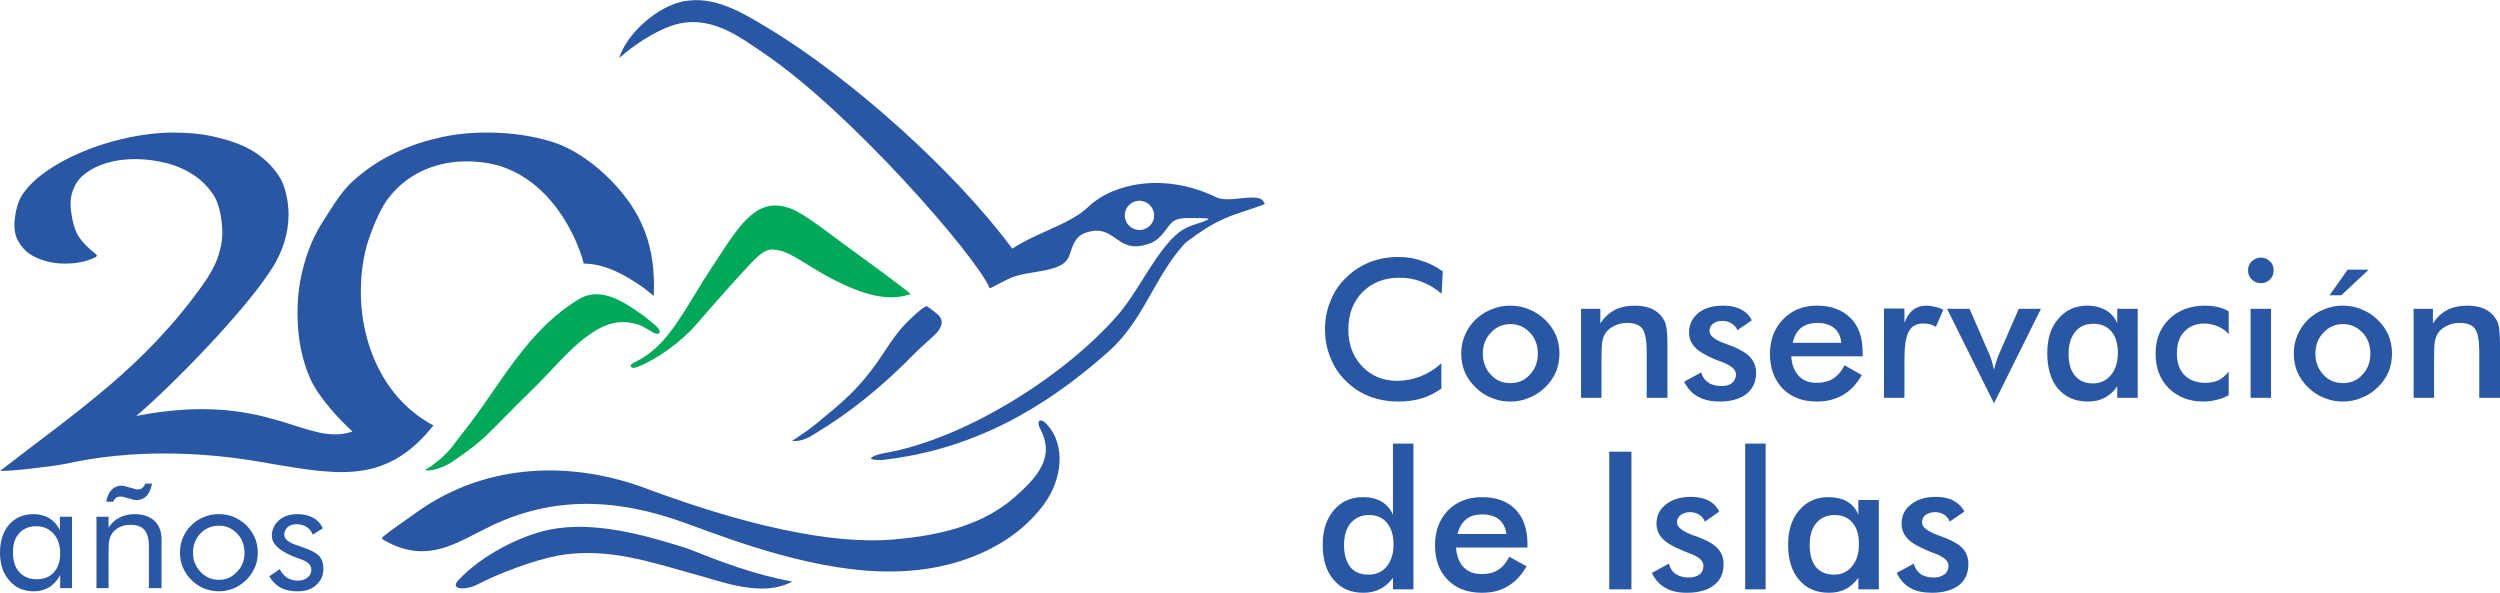 <?xml version="1.0" encoding="UTF-8"?>
<!DOCTYPE svg PUBLIC "-//W3C//DTD SVG 1.1//EN" "http://www.w3.org/Graphics/SVG/1.1/DTD/svg11.dtd">
<!-- Creator: CorelDRAW X8 -->
<svg xmlns="http://www.w3.org/2000/svg" xml:space="preserve" width="8.265in" height="1.96in" version="1.1" style="shape-rendering:geometricPrecision; text-rendering:geometricPrecision; image-rendering:optimizeQuality; fill-rule:evenodd; clip-rule:evenodd"
viewBox="0 0 8681 2058"
 xmlns:xlink="http://www.w3.org/1999/xlink">
 <defs>
  <style type="text/css">
   <![CDATA[
    .fil2 {fill:#00A859}
    .fil0 {fill:#2957A4}
    .fil1 {fill:#2957A4;fill-rule:nonzero}
   ]]>
  </style>
 </defs>
 <g id="Layer_x0020_1">
  <g id="_2015467189696">
   <g>
    <path class="fil0" d="M2270 1027c-14,-11 -32,-26 -38,-30 -55,-38 -127,-82 -205,-82 -8,-33 -18,-56 -31,-86 -51,-111 -135,-211 -254,-251 -38,-12 -79,-18 -122,-18 -52,0 -100,10 -145,29 -45,20 -84,48 -116,86 -34,38 -59,100 -78,153 -18,54 -28,116 -28,184 0,66 10,130 30,191 20,60 48,114 86,161 37,47 84,85 136,113 -173,217 -349,168 -616,124 -186,-31 -426,-43 -660,9 -27,6 -179,26 -229,25 274,-212 502,-362 706,-649 24,-34 41,-65 51,-95 10,-29 15,-57 15,-83 0,-44 -10,-98 -29,-129 -20,-30 -44,-55 -74,-74 -30,-19 -63,-33 -100,-41 -84,-20 -193,-18 -267,34 -20,14 -34,30 -43,49 -9,18 -14,38 -14,58 0,30 8,76 22,105 15,29 40,51 67,73 3,3 3,7 -3,10 -34,17 -70,22 -108,22 -22,0 -44,-3 -65,-9 -21,-6 -39,-14 -56,-25 -16,-11 -28,-26 -38,-43 -10,-16 -14,-36 -14,-57 0,-30 9,-76 26,-103 18,-27 42,-52 72,-74 116,-88 306,-144 453,-144 56,0 108,5 158,18 49,12 91,28 127,51 36,24 64,52 85,86 21,33 31,88 31,130 0,31 -5,63 -15,96 -10,32 -26,67 -50,102 -94,144 -344,400 -464,501 462,-90 589,110 751,54 -44,-40 -116,-116 -146,-182 -30,-67 -45,-143 -45,-229 0,-61 8,-119 24,-173 15,-54 37,-103 66,-148 29,-45 63,-103 103,-138 40,-36 84,-67 133,-91 49,-25 101,-44 157,-57 56,-14 114,-20 175,-20 83,0 160,11 232,34 122,40 254,167 305,283 30,66 43,134 43,219 0,10 -1,21 -1,31z"/>
    <path class="fil1" d="M209 1921c0,-29 -8,-51 -23,-68 -15,-17 -35,-26 -60,-26 -25,0 -45,8 -59,24 -15,16 -22,37 -22,66 0,30 7,53 22,69 14,16 34,25 61,25 25,0 45,-8 59,-24 15,-16 22,-38 22,-66zm41 -127l0 248 -41 0 0 -45c-10,18 -23,32 -38,42 -16,9 -33,14 -52,14 -36,0 -65,-12 -86,-37 -22,-24 -33,-57 -33,-97 0,-41 11,-74 32,-98 21,-24 49,-36 85,-36 20,0 39,5 54,14 15,9 28,23 37,42l0 -47 42 0zm85 248l0 -248 42 0 0 38c10,-16 23,-28 38,-35 15,-8 33,-12 52,-12 30,0 53,8 69,23 17,16 25,38 25,65l0 169 -44 0 0 -146c0,-25 -5,-44 -15,-56 -11,-12 -27,-18 -49,-18 -13,0 -25,2 -35,7 -10,4 -19,11 -26,19 -5,7 -9,14 -11,22 -3,9 -4,23 -4,44l0 128 -42 0zm193 -363c-4,19 -10,33 -19,43 -9,9 -21,14 -34,14 -3,0 -6,0 -9,-1 -3,0 -6,-1 -9,-2l-26 -7c-3,-1 -5,-1 -7,-2 -3,0 -5,0 -7,0 -5,0 -10,1 -14,4 -4,4 -8,8 -10,14l-24 0c3,-18 9,-32 18,-41 10,-10 21,-15 34,-15 3,0 6,1 9,1 3,0 5,1 7,2l27 7c4,2 7,2 9,3 2,0 4,0 6,0 6,0 11,-1 15,-5 4,-3 8,-8 10,-15l24 0zm142 240c0,26 9,48 26,66 18,19 39,28 64,28 25,0 46,-9 63,-28 18,-18 26,-40 26,-66 0,-26 -8,-49 -26,-67 -17,-18 -38,-27 -63,-27 -25,0 -46,9 -64,27 -17,18 -26,41 -26,67zm-45 0c0,-19 3,-36 10,-52 7,-16 16,-31 29,-43 13,-13 28,-23 44,-29 16,-7 34,-10 52,-10 18,0 35,3 52,10 16,7 30,16 44,29 12,13 22,27 29,43 7,16 10,34 10,52 0,18 -3,35 -10,51 -7,16 -17,30 -29,43 -14,13 -28,23 -45,30 -16,6 -33,10 -51,10 -18,0 -36,-4 -52,-10 -16,-7 -31,-17 -44,-30 -13,-13 -22,-27 -29,-43 -7,-16 -10,-33 -10,-51zm310 82l36 -25c7,13 16,23 26,30 11,6 23,10 37,10 14,0 26,-4 34,-11 9,-7 13,-16 13,-27 0,-8 -3,-16 -9,-21 -6,-6 -16,-12 -30,-16l-7 -3c-60,-21 -91,-47 -91,-78 0,-22 9,-40 25,-54 16,-14 37,-21 63,-21 22,0 40,4 56,13 15,8 26,21 33,36l-35 22c-5,-12 -12,-21 -22,-27 -10,-6 -21,-9 -34,-9 -13,0 -23,3 -31,10 -8,7 -12,16 -12,27 0,15 17,28 50,38 6,2 11,4 14,5 27,9 46,19 57,30 10,11 15,26 15,44 0,23 -8,42 -25,57 -16,15 -38,22 -65,22 -23,0 -43,-4 -59,-13 -16,-9 -29,-22 -39,-39z"/>
    <path class="fil2" d="M3162 1021c-4,-4 -5,-5 -10,-9 -80,-62 -154,-115 -213,-158 -52,-38 -142,-109 -188,-128 -62,-25 -113,-15 -168,45 -41,45 -81,112 -119,169 -61,93 -118,206 -187,268 -20,18 -39,31 -53,39 -9,4 -9,6 -26,14 -17,8 -5,21 12,14 71,-26 158,-91 207,-148 72,-83 143,-163 194,-217 43,-45 63,-49 98,-40 41,9 104,58 173,94 113,60 202,84 280,57z"/>
    <path class="fil2" d="M2074 1144c48,-28 97,-33 146,-16 6,2 19,9 29,15 6,3 11,7 17,10 22,14 33,1 18,-15 -3,-3 -6,-6 -10,-10 -12,-10 -38,-32 -45,-36 -57,-40 -141,-100 -218,-54 -188,113 -277,308 -410,472 -24,30 -39,60 -95,102 -9,7 -20,13 -31,20 26,7 77,-16 93,-27 131,-91 96,-72 296,-268 67,-66 128,-145 210,-193z"/>
    <g>
     <path class="fil0" d="M3063 1597c320,-36 569,-183 788,-378 118,-106 156,-252 256,-366 6,-7 11,-12 17,-16 41,-31 85,-60 129,-79 36,-16 103,-35 139,-50 -8,-16 -10,-24 -60,-22 -35,2 -78,13 -110,-2 -177,-85 -355,-50 -443,34 -64,61 -171,85 -264,145 -195,-264 -557,-591 -850,-767 -94,-57 -187,-111 -290,-92 -88,16 -197,108 -225,197 50,-44 122,-92 185,-113 129,-42 232,39 318,97 299,202 737,704 784,816 76,-37 71,-43 154,-56 107,-16 116,-36 128,-75 14,-43 30,-59 68,-67 80,-17 94,66 177,50 56,-11 67,-33 97,-72 22,-28 51,-24 93,-24 25,0 51,0 39,6 -25,13 -64,17 -97,42 -78,59 -141,204 -214,288 -186,214 -536,434 -816,481 -27,5 -76,24 -3,23zm888 -900c28,-3 53,17 56,45 4,28 -17,53 -45,56 -28,3 -53,-17 -56,-45 -3,-28 17,-53 45,-56z"/>
     <path class="fil0" d="M2406 1992c-143,-39 -298,-94 -469,-63 -83,16 -197,58 -281,101 -40,20 -96,18 -64,-16 78,-84 211,-153 315,-175 152,-31 326,16 482,66 111,44 229,90 362,114 -104,57 -245,0 -345,-27z"/>
     <path class="fil0" d="M3063 1233c-80,120 -145,169 -230,239 -27,22 -54,40 -83,59 33,2 55,-10 76,-23 129,-78 238,-166 353,-284 23,-23 48,-43 70,-65 21,-21 32,-49 4,-70 -10,-9 -22,-17 -34,-26 -6,-4 -53,37 -83,70 -28,30 -50,66 -73,100z"/>
     <path class="fil0" d="M2383 1817c-248,-91 -466,-92 -676,8 -118,56 -219,136 -369,53 -9,-5 -17,-8 -5,-17l23 -18 93 -66c242,-172 543,-180 811,-75 315,116 620,190 842,171 172,-14 316,-55 419,-145 75,-66 145,-137 92,-237 -16,-30 -1,-43 21,-19 69,73 54,193 -9,279 -107,145 -301,230 -520,233 -262,5 -548,-103 -722,-167z"/>
    </g>
   </g>
   <path class="fil1" d="M5006 1020c-22,-19 -45,-33 -70,-42 -24,-10 -50,-14 -77,-14 -52,0 -95,17 -128,50 -33,34 -49,77 -49,130 0,52 16,94 48,128 32,33 72,50 121,50 28,0 55,-5 81,-15 25,-10 50,-25 73,-46l0 88c-21,15 -43,26 -68,34 -25,7 -51,11 -80,11 -37,0 -71,-6 -102,-18 -31,-12 -58,-30 -81,-53 -24,-23 -42,-50 -54,-81 -13,-31 -19,-64 -19,-99 0,-35 6,-67 19,-98 12,-31 30,-58 54,-81 24,-24 51,-41 82,-54 31,-12 64,-18 100,-18 28,0 55,4 80,13 26,8 50,20 74,37l-4 78zm334 208c0,-29 -9,-54 -27,-73 -19,-20 -42,-30 -68,-30 -27,0 -50,10 -68,30 -19,19 -28,44 -28,73 0,28 9,53 28,73 18,20 41,29 68,29 26,0 49,-9 67,-29 19,-20 28,-45 28,-73zm-266 -1c0,-23 4,-44 13,-64 8,-20 21,-38 37,-54 16,-15 34,-27 55,-35 21,-9 42,-13 65,-13 23,0 45,4 66,13 20,8 39,20 55,36 17,16 29,34 38,54 8,20 12,41 12,63 0,23 -4,44 -12,64 -9,20 -21,38 -37,53 -17,17 -36,29 -57,37 -20,9 -42,13 -65,13 -23,0 -44,-4 -65,-13 -21,-8 -39,-20 -55,-36 -17,-16 -29,-34 -38,-54 -8,-20 -12,-41 -12,-64zm416 154l0 -309 67 0 0 51c14,-22 31,-37 50,-47 19,-10 43,-15 70,-15 23,0 43,4 59,11 16,8 29,18 38,33 6,8 10,18 12,29 2,12 4,31 4,60l0 187 -72 0 0 -159c0,-40 -5,-67 -15,-81 -10,-13 -27,-20 -53,-20 -16,0 -31,3 -44,10 -13,6 -23,14 -31,25 -5,8 -9,17 -11,29 -2,11 -3,30 -3,55l0 141 -71 0zm358 -56l59 -32c5,16 13,27 25,35 11,8 27,12 45,12 16,0 28,-3 37,-10 9,-8 14,-18 14,-30 0,-17 -16,-31 -48,-43 -11,-4 -20,-8 -26,-10 -33,-14 -56,-28 -69,-42 -13,-14 -20,-31 -20,-51 0,-28 11,-50 33,-68 21,-17 50,-25 86,-25 24,0 44,4 61,13 18,9 30,21 38,38l-50 34c-4,-10 -11,-17 -20,-23 -9,-6 -20,-9 -32,-9 -14,0 -24,3 -33,10 -8,6 -12,15 -12,25 0,16 18,31 55,44 12,4 21,8 27,10 28,12 49,24 61,39 12,14 19,32 19,53 0,31 -12,55 -34,73 -23,17 -53,26 -93,26 -30,0 -55,-6 -75,-17 -21,-11 -36,-29 -48,-52zm620 -88l-248 0c2,29 10,51 26,68 15,16 36,24 62,24 23,0 42,-5 57,-14 15,-10 29,-25 40,-47l60 34c-18,31 -39,54 -65,69 -26,15 -56,23 -91,23 -50,0 -89,-15 -119,-45 -29,-31 -44,-71 -44,-121 0,-49 16,-89 46,-120 30,-31 69,-47 117,-47 50,0 89,15 117,43 28,28 42,68 42,120l0 13zm-74 -47c-3,-23 -11,-40 -25,-51 -14,-12 -34,-18 -58,-18 -24,0 -42,6 -57,17 -14,12 -24,29 -29,52l169 0zm219 -69c7,-20 17,-35 30,-45 13,-10 28,-15 47,-15 10,0 20,2 29,4 10,2 20,6 29,10l-26 60c-6,-4 -12,-7 -19,-9 -7,-2 -15,-3 -24,-3 -24,0 -41,9 -51,28 -10,19 -15,50 -15,95l0 135 -71 0 0 -310 71 0 0 50zm311 279l-163 -328 78 0 68 156c2,4 5,11 8,21 3,10 6,21 9,34 2,-9 5,-18 8,-28 3,-9 6,-18 10,-27l68 -156 77 0 -163 328zm499 -19l-71 0 0 -40c-12,18 -27,31 -44,40 -17,9 -36,13 -58,13 -44,0 -78,-15 -104,-45 -25,-30 -37,-71 -37,-123 0,-49 12,-89 38,-119 26,-31 60,-46 101,-46 25,0 47,6 65,16 18,11 31,26 39,45l0 -50 71 0 0 309zm-69 -155c0,-32 -7,-57 -22,-75 -15,-18 -36,-27 -63,-27 -27,0 -48,9 -63,28 -15,18 -23,44 -23,76 0,33 7,58 22,76 15,18 36,27 63,27 26,0 46,-10 62,-29 16,-19 24,-45 24,-76zm385 -66c-10,-12 -23,-21 -38,-27 -14,-6 -30,-10 -47,-10 -28,0 -52,10 -69,28 -18,19 -26,44 -26,75 0,32 8,57 26,76 18,18 42,27 73,27 17,0 32,-3 46,-9 13,-7 25,-17 35,-30l0 82c-13,7 -27,13 -42,16 -14,4 -30,6 -47,6 -49,0 -88,-16 -119,-46 -31,-31 -46,-71 -46,-120 0,-50 16,-90 48,-121 31,-30 73,-46 124,-46 16,0 31,2 45,5 13,3 26,8 37,15l0 79zm67 -222c0,-11 4,-22 13,-31 9,-8 20,-13 32,-13 12,0 23,5 31,13 9,8 13,19 13,31 0,13 -4,24 -13,32 -8,9 -19,13 -31,13 -12,0 -23,-4 -32,-13 -9,-9 -13,-19 -13,-32zm9 443l0 -309 71 0 0 309 -71 0zm416 -153c0,-29 -9,-54 -27,-73 -19,-20 -42,-30 -68,-30 -27,0 -50,10 -68,30 -19,19 -28,44 -28,73 0,28 9,53 28,73 18,20 41,29 68,29 26,0 49,-9 67,-29 19,-20 28,-45 28,-73zm-266 -1c0,-23 4,-44 13,-64 8,-20 21,-38 37,-54 16,-15 34,-27 55,-35 21,-9 42,-13 65,-13 23,0 45,4 66,13 20,8 39,20 55,36 17,16 29,34 38,54 8,20 12,41 12,63 0,23 -4,44 -12,64 -9,20 -21,38 -37,53 -17,17 -36,29 -57,37 -20,9 -42,13 -65,13 -23,0 -44,-4 -65,-13 -21,-8 -39,-20 -55,-36 -17,-16 -29,-34 -38,-54 -8,-20 -12,-41 -12,-64zm124 -202l63 -89 73 0 -95 89 -41 0zm292 356l0 -309 67 0 0 51c14,-22 31,-37 50,-47 19,-10 43,-15 70,-15 23,0 43,4 59,11 16,8 29,18 38,33 6,8 10,18 12,29 2,12 4,31 4,60l0 187 -72 0 0 -159c0,-40 -5,-67 -15,-81 -10,-13 -27,-20 -53,-20 -16,0 -31,3 -44,10 -13,6 -23,14 -31,25 -5,8 -9,17 -11,29 -2,11 -3,30 -3,55l0 141 -71 0zm-3542 509c0,-32 -8,-57 -23,-75 -15,-18 -36,-27 -62,-27 -27,0 -48,10 -64,28 -15,18 -23,44 -23,77 0,32 8,58 22,76 15,18 36,26 63,26 26,0 47,-9 63,-28 16,-20 24,-45 24,-77zm-2 -350l71 0 0 506 -71 0 0 -40c-13,17 -28,31 -45,39 -17,9 -36,13 -58,13 -44,0 -78,-15 -103,-45 -25,-29 -38,-70 -38,-122 0,-50 13,-90 39,-120 25,-30 59,-45 100,-45 26,0 47,5 65,15 18,11 31,26 40,46l0 -247zm467 361l-248 0c2,29 11,52 26,68 16,16 36,24 62,24 23,0 42,-4 57,-14 16,-9 29,-25 40,-46l60 33c-18,31 -39,54 -65,69 -26,16 -56,23 -90,23 -50,0 -90,-15 -119,-45 -30,-30 -44,-71 -44,-121 0,-49 15,-88 45,-120 31,-31 70,-46 118,-46 50,0 88,14 116,42 28,29 42,69 42,120l0 13zm-73 -47c-3,-22 -12,-39 -26,-51 -14,-11 -33,-17 -58,-17 -23,0 -42,5 -56,17 -14,11 -24,28 -30,51l170 0zm357 192l0 -478 77 0 0 478 -77 0zm148 -57l59 -32c4,16 12,28 24,36 12,8 27,12 45,12 16,0 29,-4 38,-11 9,-7 13,-17 13,-30 0,-17 -16,-31 -48,-43 -11,-4 -19,-7 -25,-10 -33,-14 -57,-27 -70,-42 -13,-14 -20,-31 -20,-51 0,-28 11,-50 33,-67 22,-17 50,-26 86,-26 24,0 45,4 62,13 17,9 29,22 37,38l-50 35c-4,-10 -10,-18 -20,-24 -9,-6 -20,-9 -32,-9 -13,0 -24,4 -32,10 -8,6 -13,15 -13,26 0,16 19,30 55,44 12,4 21,7 27,10 29,11 49,24 61,38 13,14 19,32 19,53 0,31 -11,56 -34,73 -22,17 -53,26 -93,26 -30,0 -55,-5 -75,-17 -20,-11 -36,-28 -47,-52zm324 57l0 -506 71 0 0 506 -71 0zm464 0l-71 0 0 -40c-13,17 -27,31 -44,39 -17,9 -37,13 -58,13 -44,0 -79,-15 -104,-45 -25,-29 -38,-70 -38,-122 0,-50 13,-90 39,-120 26,-30 59,-45 101,-45 25,0 47,5 65,15 18,11 31,26 39,46l0 -51 71 0 0 310zm-69 -156c0,-32 -7,-57 -22,-75 -15,-18 -36,-27 -63,-27 -27,0 -48,10 -63,28 -16,18 -23,44 -23,77 0,32 7,58 22,76 15,18 36,26 63,26 25,0 46,-9 62,-29 16,-19 24,-44 24,-76zm131 99l59 -32c5,16 13,28 24,36 12,8 27,12 46,12 16,0 28,-4 37,-11 9,-7 14,-17 14,-30 0,-17 -16,-31 -49,-43 -10,-4 -19,-7 -25,-10 -33,-14 -56,-27 -69,-42 -13,-14 -20,-31 -20,-51 0,-28 11,-50 33,-67 21,-17 50,-26 86,-26 24,0 44,4 61,13 17,9 30,22 38,38l-51 35c-3,-10 -10,-18 -19,-24 -9,-6 -20,-9 -32,-9 -14,0 -24,4 -33,10 -8,6 -12,15 -12,26 0,16 18,30 55,44 11,4 20,7 27,10 28,11 49,24 61,38 12,14 18,32 18,53 0,31 -11,56 -33,73 -23,17 -54,26 -93,26 -30,0 -56,-5 -76,-17 -20,-11 -35,-28 -47,-52z"/>
  </g>
 </g>
</svg>
